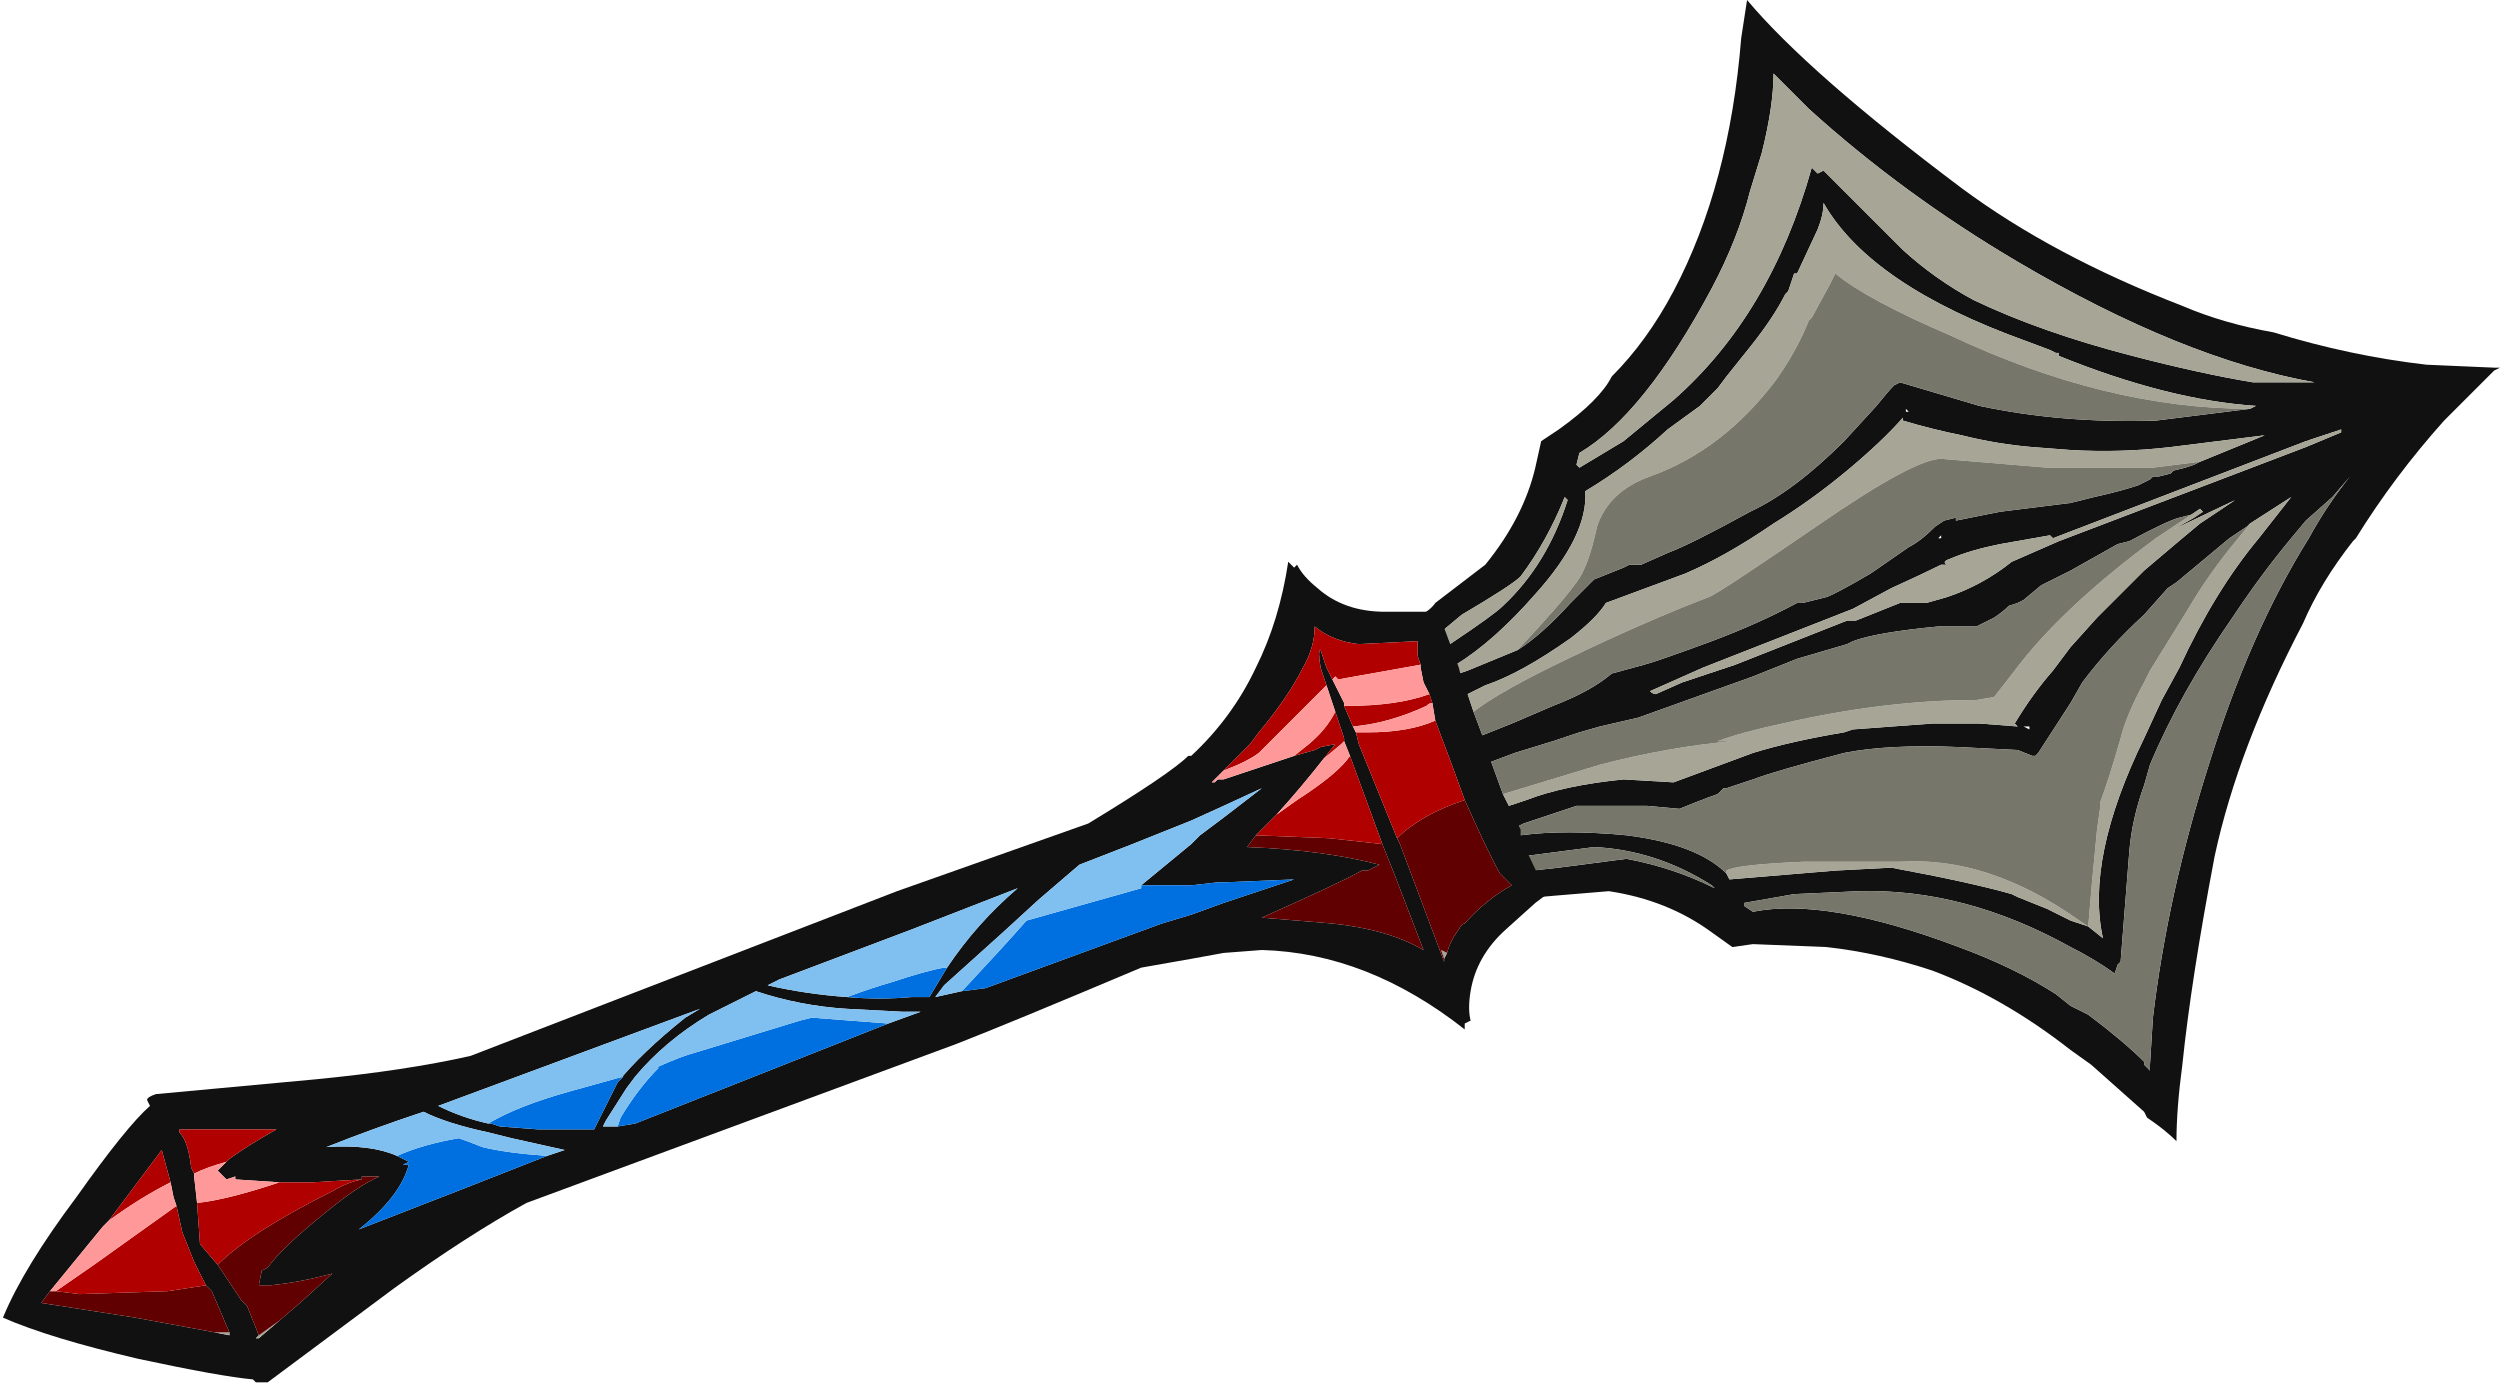 <?xml version="1.0" encoding="UTF-8" standalone="no"?>
<svg xmlns:ffdec="https://www.free-decompiler.com/flash" xmlns:xlink="http://www.w3.org/1999/xlink" ffdec:objectType="frame" height="164.85px" width="297.5px" xmlns="http://www.w3.org/2000/svg">
  <g transform="matrix(1.0, 0.0, 0.0, 1.0, 174.65, 89.6)">
    <use ffdec:characterId="1281" height="23.55" transform="matrix(7.0, 0.0, 0.0, 7.0, -174.65, -89.6)" width="42.5" xlink:href="#shape0"/>
  </g>
  <defs>
    <g id="shape0" transform="matrix(1.0, 0.0, 0.0, 1.0, 24.95, 12.8)">
      <path d="M6.05 -9.9 L7.4 -8.55 Q7.95 -8.05 8.6 -7.7 9.75 -7.15 11.3 -6.75 12.45 -6.45 13.35 -6.3 L14.4 -6.3 Q12.15 -6.7 9.35 -8.35 7.4 -9.5 5.8 -10.95 L5.2 -11.55 Q5.2 -11.0 5.0 -10.2 L4.8 -9.55 Q4.6 -8.75 4.15 -7.9 3.0 -5.75 1.9 -5.1 L1.85 -4.9 1.9 -4.85 2.65 -5.3 3.5 -6.0 Q5.15 -7.45 5.85 -9.95 L5.95 -9.85 6.05 -9.9 M13.3 -5.85 L13.4 -5.9 Q11.9 -6.0 10.05 -6.75 L10.05 -6.8 10.0 -6.8 9.9 -6.85 9.5 -7.0 Q6.85 -7.95 6.05 -9.35 6.05 -9.15 5.95 -8.9 L5.6 -8.15 5.55 -8.15 5.45 -7.85 5.4 -7.8 Q5.2 -7.4 4.8 -6.9 L4.4 -6.4 4.25 -6.2 3.95 -5.9 3.4 -5.5 Q2.75 -4.9 2.0 -4.45 2.05 -3.7 1.15 -2.7 0.45 -1.9 -0.2 -1.5 L-0.15 -1.35 0.0 -1.4 0.85 -1.75 Q1.25 -2.0 1.75 -2.55 L2.15 -2.95 2.65 -3.15 2.75 -3.2 2.95 -3.2 3.4 -3.4 Q3.8 -3.55 4.8 -4.1 5.55 -4.45 6.4 -5.3 L6.95 -5.9 Q7.15 -6.15 7.25 -6.25 L7.35 -6.3 8.7 -5.9 Q10.1 -5.6 11.7 -5.65 L13.3 -5.85 M4.75 -12.8 Q5.8 -11.55 8.4 -9.6 9.95 -8.45 12.15 -7.6 12.85 -7.3 13.7 -7.15 15.0 -6.75 16.3 -6.6 L17.45 -6.55 17.55 -6.55 17.45 -6.5 16.6 -5.65 Q15.75 -4.7 15.1 -3.65 L15.05 -3.6 Q14.5 -2.9 14.2 -2.2 13.1 -0.1 12.7 1.75 12.3 3.85 12.15 5.3 12.05 6.05 12.05 6.6 11.85 6.4 11.55 6.2 L11.5 6.1 10.6 5.3 10.25 5.05 Q9.1 4.15 7.9 3.7 7.0 3.4 6.1 3.3 L4.85 3.25 4.5 3.3 4.15 3.05 Q3.4 2.5 2.4 2.35 L1.2 2.45 -0.9 -2.3 Q-0.65 -2.4 -0.55 -2.55 L0.3 -3.2 Q0.95 -4.0 1.15 -4.85 L1.25 -5.3 1.55 -5.5 Q2.25 -6.0 2.45 -6.4 3.05 -7.0 3.5 -7.85 4.45 -9.65 4.65 -12.15 L4.75 -12.8 M1.7 -4.3 L1.65 -4.35 Q1.35 -3.6 0.9 -3.0 0.75 -2.85 -0.1 -2.35 L-0.4 -2.1 -0.3 -1.85 Q0.45 -2.35 0.6 -2.5 1.35 -3.2 1.7 -4.3 M12.45 -4.95 L13.55 -5.4 11.95 -5.2 Q11.1 -5.1 10.25 -5.15 L9.6 -5.2 Q9.0 -5.25 8.4 -5.4 7.9 -5.5 7.4 -5.65 L7.4 -5.7 Q7.05 -5.3 6.45 -4.8 5.85 -4.3 5.2 -3.9 4.4 -3.35 3.7 -3.05 L2.35 -2.55 Q2.2 -2.3 1.75 -1.95 0.9 -1.35 0.3 -1.15 L0.0 -1.0 0.1 -0.7 0.25 -0.3 0.75 -0.5 1.45 -0.8 Q2.1 -1.05 2.45 -1.35 L3.0 -1.5 Q3.2 -1.55 4.15 -1.9 4.95 -2.2 5.6 -2.55 L5.7 -2.55 6.1 -2.65 Q6.25 -2.7 6.85 -3.05 L7.5 -3.5 Q7.7 -3.6 7.95 -3.85 L8.1 -3.95 8.3 -4.0 8.3 -3.95 9.05 -4.1 10.25 -4.25 10.65 -4.35 Q11.1 -4.45 11.4 -4.55 L11.6 -4.65 11.65 -4.7 11.75 -4.7 11.95 -4.75 12.0 -4.8 12.2 -4.85 12.35 -4.9 12.45 -4.95 M12.3 -4.05 L12.1 -4.0 Q11.9 -3.95 11.25 -3.6 L11.05 -3.55 10.25 -3.1 9.75 -2.85 9.45 -2.6 9.35 -2.55 9.2 -2.5 Q9.1 -2.4 8.95 -2.3 L8.65 -2.15 8.0 -2.15 Q6.95 -2.05 6.55 -1.9 L6.45 -1.85 5.6 -1.6 4.85 -1.3 2.9 -0.6 2.25 -0.45 1.9 -0.35 1.45 -0.2 0.8 0.0 0.4 0.15 0.6 0.7 0.7 0.9 1.0 0.8 Q1.65 0.55 2.65 0.45 L3.5 0.5 4.85 0.0 Q5.5 -0.2 6.4 -0.35 L6.55 -0.4 7.9 -0.5 8.7 -0.5 9.35 -0.45 9.3 -0.5 Q9.6 -1.0 9.95 -1.4 L10.25 -1.8 10.7 -2.3 11.5 -3.1 12.15 -3.65 12.45 -3.9 13.05 -4.3 12.0 -3.8 12.35 -4.0 12.5 -4.1 12.45 -4.15 12.3 -4.05 M3.1 -1.05 Q3.15 -1.0 3.2 -1.0 L3.65 -1.2 4.55 -1.5 6.45 -2.25 6.6 -2.25 7.35 -2.55 7.8 -2.55 8.15 -2.65 Q8.75 -2.85 9.25 -3.25 L10.05 -3.6 14.25 -5.2 14.85 -5.45 14.85 -5.5 14.25 -5.3 9.95 -3.65 9.9 -3.7 9.05 -3.55 Q8.55 -3.45 8.2 -3.3 8.05 -3.25 8.15 -3.2 L8.05 -3.2 Q7.75 -3.05 7.2 -2.8 L6.55 -2.45 4.0 -1.45 3.1 -1.05 M7.45 -5.8 L7.5 -5.8 7.45 -5.85 7.45 -5.8 M7.4 -5.9 L7.4 -5.9 M8.05 -3.7 L8.0 -3.65 8.05 -3.65 8.05 -3.7 M9.55 -0.45 L9.45 -0.45 9.55 -0.4 9.55 -0.45 M13.3 -3.9 L13.25 -3.85 12.95 -3.65 12.05 -2.9 11.9 -2.8 11.5 -2.35 Q10.9 -1.8 10.45 -1.2 L10.25 -0.85 9.7 0.0 9.65 0.05 9.6 0.05 9.35 -0.05 8.35 -0.1 Q7.15 -0.15 6.4 0.0 5.25 0.3 4.85 0.45 L4.4 0.6 4.35 0.6 4.25 0.7 Q4.1 0.75 3.85 0.85 L3.6 0.95 3.05 0.9 1.85 0.9 0.95 1.2 0.85 1.25 0.9 1.4 Q1.65 1.3 2.7 1.4 3.9 1.55 4.4 2.05 L4.45 2.15 6.25 2.0 7.2 1.95 Q8.55 2.2 9.25 2.4 L9.35 2.45 9.85 2.65 10.25 2.85 10.55 2.95 10.8 3.15 Q10.5 1.8 11.5 -0.25 L11.8 -0.9 12.1 -1.45 Q12.7 -2.75 13.45 -3.65 L14.0 -4.35 13.3 -3.9 M4.2 2.3 L4.15 2.25 Q3.2 1.65 2.15 1.6 L1.0 1.75 1.1 2.0 1.55 1.95 2.7 1.8 Q3.5 1.95 4.2 2.3 M15.0 -4.7 L14.7 -4.35 14.25 -3.95 14.0 -3.65 Q13.5 -3.05 13.0 -2.3 12.1 -1.0 11.6 0.2 L11.5 0.55 Q11.3 1.1 11.25 1.65 L11.1 3.55 11.05 3.6 11.0 3.75 Q10.65 3.5 10.25 3.3 8.45 2.3 6.65 2.35 L5.55 2.4 4.7 2.55 4.7 2.6 4.85 2.7 Q6.1 2.45 8.35 3.3 9.3 3.65 10.0 4.1 L10.25 4.3 10.55 4.45 Q11.15 4.9 11.5 5.25 L11.5 5.3 11.6 5.4 11.6 5.3 11.65 4.5 Q11.9 2.4 12.6 0.2 13.3 -2.05 14.3 -3.65 14.6 -4.2 15.0 -4.7" fill="#111111" fill-rule="evenodd" stroke="none"/>
      <path d="M0.85 -1.75 L0.0 -1.4 -0.15 -1.35 -0.2 -1.5 Q0.45 -1.9 1.15 -2.7 2.05 -3.7 2.0 -4.45 2.75 -4.9 3.4 -5.5 L3.95 -5.9 4.25 -6.2 4.4 -6.4 4.8 -6.9 Q5.2 -7.4 5.4 -7.8 L5.45 -7.85 5.55 -8.15 5.6 -8.15 5.95 -8.9 Q6.05 -9.15 6.05 -9.35 6.85 -7.95 9.5 -7.0 L9.9 -6.85 10.0 -6.8 10.05 -6.8 10.05 -6.75 Q11.9 -6.0 13.4 -5.9 L13.3 -5.85 Q10.85 -5.85 8.2 -7.1 6.8 -7.7 6.25 -8.15 L6.15 -7.95 5.85 -7.4 5.8 -7.35 Q5.6 -6.85 5.25 -6.35 4.35 -5.15 3.1 -4.7 2.4 -4.45 2.2 -3.85 2.05 -3.15 1.85 -2.9 1.6 -2.55 0.85 -1.75 M6.05 -9.9 L5.95 -9.85 5.85 -9.95 Q5.15 -7.45 3.5 -6.0 L2.65 -5.3 1.9 -4.85 1.85 -4.9 1.9 -5.1 Q3.0 -5.75 4.15 -7.9 4.6 -8.75 4.8 -9.55 L5.0 -10.2 Q5.2 -11.0 5.2 -11.55 L5.8 -10.95 Q7.4 -9.5 9.35 -8.35 12.15 -6.7 14.4 -6.3 L13.35 -6.3 Q12.45 -6.45 11.3 -6.75 9.75 -7.15 8.6 -7.7 7.95 -8.05 7.4 -8.55 L6.05 -9.9 M1.7 -4.3 Q1.35 -3.2 0.6 -2.5 0.45 -2.35 -0.3 -1.85 L-0.4 -2.1 -0.1 -2.35 Q0.75 -2.85 0.9 -3.0 1.35 -3.6 1.65 -4.35 L1.7 -4.3 M0.1 -0.7 L0.0 -1.0 0.3 -1.15 Q0.9 -1.35 1.75 -1.95 2.2 -2.3 2.35 -2.55 L3.7 -3.05 Q4.4 -3.35 5.2 -3.9 5.85 -4.3 6.45 -4.8 7.05 -5.3 7.4 -5.7 L7.4 -5.65 Q7.9 -5.5 8.4 -5.4 9.0 -5.25 9.6 -5.2 L10.25 -5.15 Q11.1 -5.1 11.95 -5.2 L13.55 -5.4 12.45 -4.95 11.65 -4.85 9.85 -4.85 8.05 -5.0 Q7.6 -5.0 6.0 -3.9 4.25 -2.7 4.1 -2.65 3.05 -2.25 1.7 -1.6 0.55 -1.05 0.1 -0.7 M12.3 -4.05 L12.45 -4.15 12.5 -4.1 12.35 -4.0 12.0 -3.8 13.05 -4.3 12.45 -3.9 12.15 -3.65 11.5 -3.1 10.7 -2.3 10.25 -1.8 9.95 -1.4 Q9.6 -1.0 9.3 -0.5 L9.35 -0.45 8.7 -0.5 7.9 -0.5 6.55 -0.4 6.4 -0.35 Q5.5 -0.2 4.85 0.0 L3.5 0.5 2.65 0.45 Q1.65 0.55 1.0 0.8 L0.7 0.9 0.6 0.7 2.25 0.2 Q3.4 -0.1 4.5 -0.2 L4.25 -0.2 Q4.65 -0.35 5.35 -0.5 7.1 -0.9 8.65 -0.9 L8.95 -0.95 9.3 -1.4 Q10.05 -2.4 11.5 -3.5 L11.7 -3.65 12.3 -4.05 M3.1 -1.05 L4.0 -1.45 6.55 -2.45 7.2 -2.8 Q7.75 -3.05 8.05 -3.2 L8.15 -3.2 Q8.05 -3.25 8.2 -3.3 8.55 -3.45 9.05 -3.55 L9.9 -3.7 9.95 -3.65 14.25 -5.3 14.85 -5.5 14.85 -5.45 14.25 -5.2 10.05 -3.6 9.25 -3.25 Q8.75 -2.85 8.15 -2.65 L7.8 -2.55 7.35 -2.55 6.6 -2.25 6.45 -2.25 4.55 -1.5 3.65 -1.2 3.2 -1.0 Q3.15 -1.0 3.1 -1.05 M4.4 2.05 L4.4 2.0 Q4.55 1.9 5.7 1.85 L7.35 1.85 Q8.85 1.75 10.4 2.85 L10.55 2.95 Q10.6 2.3 10.7 1.3 L10.75 0.95 10.75 0.85 Q10.9 0.45 11.1 -0.25 11.2 -0.65 11.5 -1.2 L11.6 -1.4 12.25 -2.45 Q12.6 -3.05 13.1 -3.65 L13.3 -3.9 14.0 -4.35 13.45 -3.65 Q12.7 -2.75 12.1 -1.45 L11.8 -0.9 11.5 -0.25 Q10.5 1.8 10.8 3.15 L10.55 2.95 10.25 2.85 9.85 2.65 9.35 2.45 9.25 2.4 Q8.55 2.2 7.2 1.95 L6.25 2.0 4.45 2.15 4.4 2.05" fill="#a7a595" fill-rule="evenodd" stroke="none"/>
      <path d="M0.85 -1.75 Q1.6 -2.55 1.85 -2.9 2.05 -3.15 2.2 -3.85 2.4 -4.45 3.1 -4.7 4.35 -5.15 5.25 -6.35 5.6 -6.85 5.8 -7.35 L5.85 -7.4 6.15 -7.95 6.25 -8.15 Q6.8 -7.7 8.2 -7.1 10.85 -5.85 13.3 -5.85 L11.7 -5.65 Q10.1 -5.6 8.7 -5.9 L7.35 -6.3 7.25 -6.25 Q7.15 -6.15 6.95 -5.9 L6.4 -5.3 Q5.55 -4.45 4.8 -4.1 3.8 -3.55 3.4 -3.4 L2.95 -3.2 2.75 -3.2 2.65 -3.15 2.15 -2.95 1.75 -2.55 Q1.25 -2.0 0.85 -1.75 M0.1 -0.7 Q0.55 -1.05 1.7 -1.6 3.05 -2.25 4.1 -2.65 4.25 -2.7 6.0 -3.9 7.6 -5.0 8.05 -5.0 L9.85 -4.85 11.65 -4.85 12.45 -4.95 12.35 -4.9 12.2 -4.85 12.0 -4.8 11.95 -4.75 11.75 -4.7 11.65 -4.7 11.6 -4.65 11.4 -4.55 Q11.1 -4.45 10.65 -4.35 L10.25 -4.25 9.05 -4.1 8.3 -3.95 8.3 -4.0 8.1 -3.95 7.95 -3.85 Q7.7 -3.6 7.5 -3.5 L6.85 -3.05 Q6.25 -2.7 6.1 -2.65 L5.7 -2.55 5.6 -2.55 Q4.95 -2.2 4.15 -1.9 3.2 -1.55 3.0 -1.5 L2.45 -1.35 Q2.1 -1.05 1.45 -0.8 L0.75 -0.5 0.25 -0.3 0.1 -0.7 M0.6 0.7 L0.4 0.15 0.8 0.0 1.45 -0.2 1.9 -0.35 2.25 -0.45 2.9 -0.6 4.85 -1.3 5.6 -1.6 6.45 -1.85 6.55 -1.9 Q6.95 -2.05 8.0 -2.15 L8.65 -2.15 8.95 -2.3 Q9.1 -2.4 9.2 -2.5 L9.35 -2.55 9.45 -2.6 9.75 -2.85 10.25 -3.1 11.05 -3.55 11.25 -3.6 Q11.9 -3.95 12.1 -4.0 L12.3 -4.05 11.7 -3.65 11.5 -3.5 Q10.05 -2.4 9.3 -1.4 L8.95 -0.95 8.65 -0.9 Q7.1 -0.9 5.35 -0.5 4.65 -0.35 4.25 -0.2 L4.5 -0.2 Q3.4 -0.1 2.25 0.2 L0.6 0.7 M13.3 -3.9 L13.1 -3.65 Q12.6 -3.05 12.25 -2.45 L11.6 -1.4 11.5 -1.2 Q11.2 -0.65 11.1 -0.25 10.9 0.45 10.75 0.85 L10.75 0.95 10.7 1.3 Q10.6 2.3 10.55 2.95 L10.4 2.85 Q8.85 1.75 7.35 1.85 L5.7 1.85 Q4.55 1.9 4.4 2.0 L4.4 2.05 Q3.9 1.55 2.7 1.4 1.65 1.3 0.9 1.4 L0.85 1.25 0.95 1.2 1.85 0.9 3.05 0.9 3.6 0.95 3.85 0.85 Q4.1 0.75 4.25 0.7 L4.35 0.6 4.4 0.6 4.85 0.45 Q5.25 0.3 6.4 0.0 7.15 -0.15 8.35 -0.1 L9.35 -0.05 9.6 0.05 9.65 0.05 9.7 0.0 10.25 -0.85 10.45 -1.2 Q10.9 -1.8 11.5 -2.35 L11.9 -2.8 12.05 -2.9 12.95 -3.65 13.25 -3.85 13.3 -3.9 M15.0 -4.7 Q14.6 -4.2 14.3 -3.65 13.3 -2.05 12.6 0.2 11.9 2.4 11.65 4.5 L11.6 5.3 11.6 5.4 11.5 5.3 11.5 5.25 Q11.15 4.9 10.55 4.45 L10.25 4.3 10.0 4.1 Q9.3 3.65 8.35 3.3 6.1 2.45 4.85 2.7 L4.7 2.6 4.7 2.55 5.55 2.4 6.65 2.35 Q8.45 2.3 10.25 3.3 10.65 3.5 11.0 3.75 L11.05 3.6 11.1 3.55 11.25 1.65 Q11.3 1.1 11.5 0.55 L11.6 0.2 Q12.1 -1.0 13.0 -2.3 13.5 -3.05 14.0 -3.65 L14.25 -3.95 14.7 -4.35 15.0 -4.7 M4.2 2.3 Q3.5 1.95 2.7 1.8 L1.55 1.95 1.1 2.0 1.0 1.75 2.15 1.6 Q3.2 1.65 4.15 2.25 L4.2 2.3" fill="#77766b" fill-rule="evenodd" stroke="none"/>
      <path d="M-3.05 -3.25 L-2.95 -3.15 -2.9 -3.2 Q-2.8 -3.0 -2.55 -2.8 -2.1 -2.4 -1.4 -2.4 L-0.5 -2.4 -0.15 -1.45 -0.1 -1.25 0.2 -0.15 0.25 0.05 0.9 1.3 0.9 1.45 1.35 2.4 1.15 2.55 0.65 3.0 Q0.15 3.45 0.05 4.05 0.0 4.35 0.05 4.55 L-0.05 4.6 -0.05 4.7 Q-1.7 3.4 -3.5 3.35 L-4.15 3.4 -4.7 3.5 -5.55 3.65 Q-7.8 4.6 -8.7 4.95 L-16.0 7.65 Q-17.0 8.2 -18.25 9.1 L-20.4 10.7 -20.6 10.7 -20.65 10.65 Q-21.2 10.6 -22.6 10.3 -24.1 9.95 -24.9 9.6 L-24.9 9.6 Q-24.55 8.75 -23.65 7.55 -22.8 6.35 -22.4 6.0 L-22.45 5.9 Q-22.45 5.85 -22.3 5.8 L-19.6 5.55 Q-18.05 5.4 -16.95 5.15 L-9.7 2.35 -6.45 1.2 Q-5.05 0.35 -4.75 0.05 L-4.7 0.05 Q-4.0 -0.6 -3.6 -1.45 -3.2 -2.25 -3.05 -3.25 M-0.8 -1.5 L-0.85 -1.65 -0.85 -1.9 -1.85 -1.85 Q-2.3 -1.9 -2.6 -2.15 -2.6 -1.8 -2.8 -1.45 -3.05 -0.95 -3.55 -0.35 L-3.7 -0.15 -4.15 0.3 -4.35 0.5 -4.3 0.5 -4.25 0.45 Q-4.2 0.45 -4.15 0.45 L-2.95 0.05 -2.6 -0.05 -2.5 -0.1 -2.25 -0.15 -2.45 0.1 Q-2.8 0.55 -3.25 1.05 L-3.6 1.4 -3.75 1.6 Q-2.45 1.65 -1.5 1.9 L-1.7 2.0 -1.8 2.0 Q-2.15 2.2 -3.5 2.8 L-2.3 2.9 Q-1.35 3.0 -0.75 3.35 L-1.25 2.05 -1.45 1.55 -2.0 0.05 -2.1 -0.2 -2.1 -0.25 -2.25 -0.7 -2.4 -1.15 -2.5 -1.45 Q-2.55 -1.75 -2.5 -1.75 L-2.4 -1.45 -2.3 -1.25 -2.1 -0.85 -2.1 -0.8 -1.95 -0.45 -1.9 -0.35 -1.85 -0.15 -1.2 1.45 -1.15 1.55 -0.4 3.55 -0.4 3.5 -0.35 3.4 Q-0.3 3.2 -0.15 3.0 -0.1 2.9 -0.05 2.9 0.3 2.5 0.75 2.25 L0.55 2.05 Q0.4 1.8 -0.05 0.8 L-0.25 0.25 -0.55 -0.55 -0.6 -0.85 -0.65 -1.0 -0.75 -1.2 -0.8 -1.45 -0.8 -1.5 M-5.55 2.3 L-5.55 2.25 -4.7 1.55 -4.55 1.4 -4.15 1.1 -3.5 0.6 -4.15 0.9 -4.7 1.15 -5.7 1.55 -6.6 1.9 -7.3 2.5 -7.9 3.05 -8.9 3.95 -9.05 4.15 -8.6 4.05 -8.2 4.0 -5.2 2.9 -4.7 2.75 -4.15 2.55 -2.95 2.15 -4.15 2.2 -4.25 2.2 -4.7 2.25 -5.55 2.25 -5.55 2.3 M-9.85 4.6 L-9.3 4.4 -9.6 4.4 -10.55 4.35 Q-11.35 4.3 -12.1 4.05 L-12.9 4.45 Q-13.65 4.9 -14.15 5.5 L-14.3 5.7 -14.65 6.25 -14.7 6.35 -14.45 6.35 -14.15 6.3 -9.85 4.6 M-10.55 4.15 Q-10.0 4.2 -9.45 4.15 L-9.15 4.15 -8.85 3.65 Q-8.35 2.9 -7.65 2.3 L-9.45 3.0 -11.7 3.85 -11.9 3.95 Q-11.25 4.1 -10.55 4.15 M-16.65 6.3 L-16.6 6.3 -16.45 6.35 -15.8 6.4 -14.85 6.4 -14.45 5.6 Q-14.05 5.1 -13.3 4.5 L-13.05 4.35 -17.5 6.0 Q-17.1 6.2 -16.65 6.3 M-15.65 6.85 L-15.35 6.75 -16.25 6.55 -16.65 6.45 Q-17.35 6.3 -17.75 6.1 -18.65 6.4 -19.4 6.7 -18.65 6.65 -18.2 6.85 L-18.0 6.95 -18.1 7.0 -18.0 7.0 Q-18.15 7.55 -18.85 8.1 L-17.05 7.4 -15.65 6.85 M-21.05 6.9 Q-20.7 6.65 -20.25 6.4 L-21.9 6.4 -21.9 6.45 Q-21.75 6.6 -21.7 7.05 L-21.65 7.15 -21.65 7.2 -21.6 7.65 -21.55 8.35 -21.25 8.7 -20.85 9.3 -20.75 9.4 -20.55 9.9 -20.6 9.95 -20.55 9.95 -20.2 9.65 -19.85 9.35 -19.3 8.85 Q-19.85 9.0 -20.35 9.05 L-20.55 9.05 -20.5 8.8 -20.4 8.75 Q-20.15 8.4 -19.4 7.8 -18.85 7.35 -18.5 7.2 L-18.8 7.2 -18.8 7.25 -19.65 7.3 -20.2 7.3 -20.95 7.25 -20.95 7.2 -21.1 7.25 -21.25 7.1 -21.05 6.9 M-22.05 7.3 L-22.2 6.75 -23.1 7.95 -23.2 8.05 -24.1 9.15 -24.25 9.35 -22.65 9.6 -21.3 9.85 -21.05 9.9 -21.05 9.85 -21.35 9.15 -21.45 9.05 -21.65 8.65 -21.85 8.15 -21.95 7.7 -22.0 7.55 -22.05 7.3" fill="#111111" fill-rule="evenodd" stroke="none"/>
      <path d="M-0.35 3.4 L-0.4 3.5 -0.45 3.35 -0.35 3.4 M-20.2 9.65 L-20.55 9.95 -20.6 9.95 -20.55 9.9 -20.2 9.65 M-21.05 9.85 L-21.05 9.9 -21.3 9.85 -21.05 9.85" fill="#a7a595" fill-rule="evenodd" stroke="none"/>
      <path d="M-5.55 2.3 L-5.55 2.25 -4.7 2.25 -4.25 2.2 -4.15 2.2 -2.95 2.15 -4.15 2.55 -4.7 2.75 -5.2 2.9 -8.2 4.0 -8.6 4.05 -8.55 4.0 Q-7.85 3.25 -7.5 2.85 L-5.55 2.3 M-14.45 6.35 L-14.4 6.2 Q-14.1 5.7 -13.75 5.35 L-13.8 5.35 Q-13.35 5.15 -13.15 5.1 L-11.35 4.55 -11.15 4.5 -9.85 4.6 -14.15 6.3 -14.45 6.35 M-8.85 3.65 L-9.15 4.15 -9.45 4.15 Q-10.0 4.2 -10.55 4.15 -10.15 4.0 -9.8 3.9 -9.2 3.7 -8.9 3.65 L-8.85 3.65 M-14.45 5.6 L-14.85 6.4 -15.8 6.4 -16.45 6.35 -16.6 6.3 -16.65 6.3 Q-16.15 6.0 -15.25 5.75 L-14.35 5.5 -14.45 5.6 M-18.2 6.85 Q-17.75 6.65 -17.15 6.55 -17.0 6.6 -16.75 6.7 -16.35 6.8 -15.65 6.85 L-17.05 7.4 -18.85 8.1 Q-18.15 7.55 -18.0 7.0 L-18.1 7.0 -18.0 6.95 -18.2 6.85" fill="#0070e0" fill-rule="evenodd" stroke="none"/>
      <path d="M-8.6 4.05 L-9.05 4.15 -8.9 3.95 -7.9 3.05 -7.3 2.5 -6.6 1.9 -5.7 1.55 -4.7 1.15 -4.15 0.9 -3.5 0.6 -4.15 1.1 -4.55 1.4 -4.7 1.55 -5.55 2.25 -5.55 2.3 -7.5 2.85 Q-7.85 3.25 -8.55 4.0 L-8.6 4.05 M-14.45 6.35 L-14.7 6.35 -14.65 6.25 -14.3 5.7 -14.15 5.5 Q-13.65 4.9 -12.9 4.45 L-12.1 4.05 Q-11.35 4.3 -10.55 4.35 L-9.6 4.4 -9.3 4.4 -9.85 4.6 -11.15 4.5 -11.35 4.55 -13.15 5.1 Q-13.35 5.15 -13.8 5.35 L-13.75 5.35 Q-14.1 5.7 -14.4 6.2 L-14.45 6.35 M-8.85 3.65 L-8.9 3.65 Q-9.2 3.7 -9.8 3.9 -10.15 4.0 -10.55 4.15 -11.25 4.1 -11.9 3.95 L-11.7 3.85 -9.45 3.0 -7.65 2.3 Q-8.35 2.9 -8.85 3.65 M-14.45 5.6 L-14.35 5.5 -15.25 5.75 Q-16.15 6.0 -16.65 6.3 -17.1 6.2 -17.5 6.0 L-13.05 4.35 -13.3 4.5 Q-14.05 5.1 -14.45 5.6 M-18.2 6.85 Q-18.65 6.65 -19.4 6.7 -18.65 6.4 -17.75 6.1 -17.35 6.3 -16.65 6.45 L-16.25 6.55 -15.35 6.75 -15.65 6.85 Q-16.35 6.8 -16.75 6.7 -17.0 6.6 -17.15 6.55 -17.75 6.65 -18.2 6.85" fill="#80c0f0" fill-rule="evenodd" stroke="none"/>
      <path d="M-0.05 0.8 Q0.4 1.8 0.55 2.05 L0.75 2.25 Q0.3 2.5 -0.05 2.9 -0.1 2.9 -0.15 3.0 -0.3 3.2 -0.35 3.4 L-0.45 3.35 -0.4 3.5 -0.4 3.55 -1.15 1.55 -1.2 1.45 Q-0.8 1.05 -0.05 0.8 M-3.6 1.4 L-2.35 1.45 -1.45 1.55 -1.25 2.05 -0.75 3.35 Q-1.35 3.0 -2.3 2.9 L-3.5 2.8 Q-2.15 2.2 -1.8 2.0 L-1.7 2.0 -1.5 1.9 Q-2.45 1.65 -3.75 1.6 L-3.6 1.4 M-18.8 7.25 L-18.8 7.2 -18.5 7.2 Q-18.85 7.35 -19.4 7.8 -20.15 8.4 -20.4 8.75 L-20.5 8.8 -20.55 9.05 -20.35 9.05 Q-19.85 9.0 -19.3 8.85 L-19.85 9.35 -20.2 9.65 -20.55 9.9 -20.75 9.4 -20.85 9.3 -21.25 8.7 Q-20.7 8.15 -19.3 7.45 -19.05 7.3 -18.8 7.25 M-24.1 9.15 L-24.0 9.15 -23.6 9.2 -22.1 9.15 -21.45 9.05 -21.35 9.15 -21.05 9.85 -21.3 9.85 -22.65 9.6 -24.25 9.35 -24.1 9.15" fill="#600000" fill-rule="evenodd" stroke="none"/>
      <path d="M-4.15 0.3 L-3.7 -0.15 -3.55 -0.35 Q-3.05 -0.95 -2.8 -1.45 -2.6 -1.8 -2.6 -2.15 -2.3 -1.9 -1.85 -1.85 L-0.85 -1.9 -0.85 -1.65 -0.8 -1.5 -2.2 -1.25 -2.25 -1.3 -2.3 -1.25 -2.4 -1.45 -2.5 -1.75 Q-2.55 -1.75 -2.5 -1.45 L-2.4 -1.15 -3.55 0.0 Q-3.75 0.15 -4.15 0.3 M-0.65 -1.0 L-0.6 -0.85 Q-0.65 -0.85 -0.7 -0.8 -1.35 -0.5 -1.95 -0.45 L-2.1 -0.8 -2.05 -0.8 Q-1.2 -0.8 -0.65 -1.0 M-0.55 -0.55 L-0.25 0.25 -0.05 0.8 Q-0.8 1.05 -1.2 1.45 L-1.85 -0.15 -1.9 -0.35 -1.7 -0.35 Q-1.0 -0.35 -0.55 -0.55 M-2.95 0.05 L-2.7 -0.15 Q-2.4 -0.4 -2.25 -0.7 L-2.1 -0.25 -2.1 -0.2 -2.15 -0.15 -2.45 0.1 -2.25 -0.15 -2.5 -0.1 -2.6 -0.05 -2.95 0.05 M-2.0 0.05 L-1.45 1.55 -2.35 1.45 -3.6 1.4 -3.25 1.05 -2.9 0.8 Q-2.2 0.35 -2.0 0.05 M-21.65 7.15 L-21.7 7.05 Q-21.75 6.6 -21.9 6.45 L-21.9 6.4 -20.25 6.4 Q-20.7 6.65 -21.05 6.9 L-21.1 6.95 Q-21.45 7.05 -21.65 7.15 M-20.2 7.3 L-19.65 7.3 -18.8 7.25 Q-19.05 7.3 -19.3 7.45 -20.7 8.15 -21.25 8.7 L-21.55 8.35 -21.6 7.65 Q-21.1 7.6 -20.2 7.3 M-22.05 7.3 Q-22.55 7.55 -23.1 7.95 L-22.2 6.75 -22.05 7.3 M-24.0 9.15 L-23.35 8.7 -21.95 7.7 -21.85 8.15 -21.65 8.65 -21.45 9.05 -22.1 9.15 -23.6 9.2 -24.0 9.15" fill="#b00000" fill-rule="evenodd" stroke="none"/>
      <path d="M-4.15 0.3 Q-3.75 0.15 -3.55 0.0 L-2.4 -1.15 -2.25 -0.7 Q-2.4 -0.4 -2.7 -0.15 L-2.95 0.05 -4.15 0.45 Q-4.2 0.45 -4.25 0.45 L-4.3 0.5 -4.35 0.5 -4.15 0.3 M-2.3 -1.25 L-2.25 -1.3 -2.2 -1.25 -0.8 -1.5 -0.8 -1.45 -0.75 -1.2 -0.65 -1.0 Q-1.2 -0.8 -2.05 -0.8 L-2.1 -0.8 -2.1 -0.85 -2.3 -1.25 M-0.6 -0.85 L-0.55 -0.55 Q-1.0 -0.35 -1.7 -0.35 L-1.9 -0.35 -1.95 -0.45 Q-1.35 -0.5 -0.7 -0.8 -0.65 -0.85 -0.6 -0.85 M-2.45 0.1 L-2.15 -0.15 -2.1 -0.2 -2.0 0.05 Q-2.2 0.35 -2.9 0.8 L-3.25 1.05 Q-2.8 0.55 -2.45 0.1 M-21.05 6.9 L-21.25 7.1 -21.1 7.25 -20.95 7.2 -20.95 7.25 -20.2 7.3 Q-21.1 7.6 -21.6 7.65 L-21.65 7.2 -21.65 7.15 Q-21.45 7.05 -21.1 6.95 L-21.05 6.9 M-23.1 7.95 Q-22.55 7.55 -22.05 7.3 L-22.0 7.55 -21.95 7.7 -23.35 8.7 -24.0 9.15 -24.1 9.15 -23.2 8.05 -23.1 7.95" fill="#ff9999" fill-rule="evenodd" stroke="none"/>
    </g>
  </defs>
</svg>
